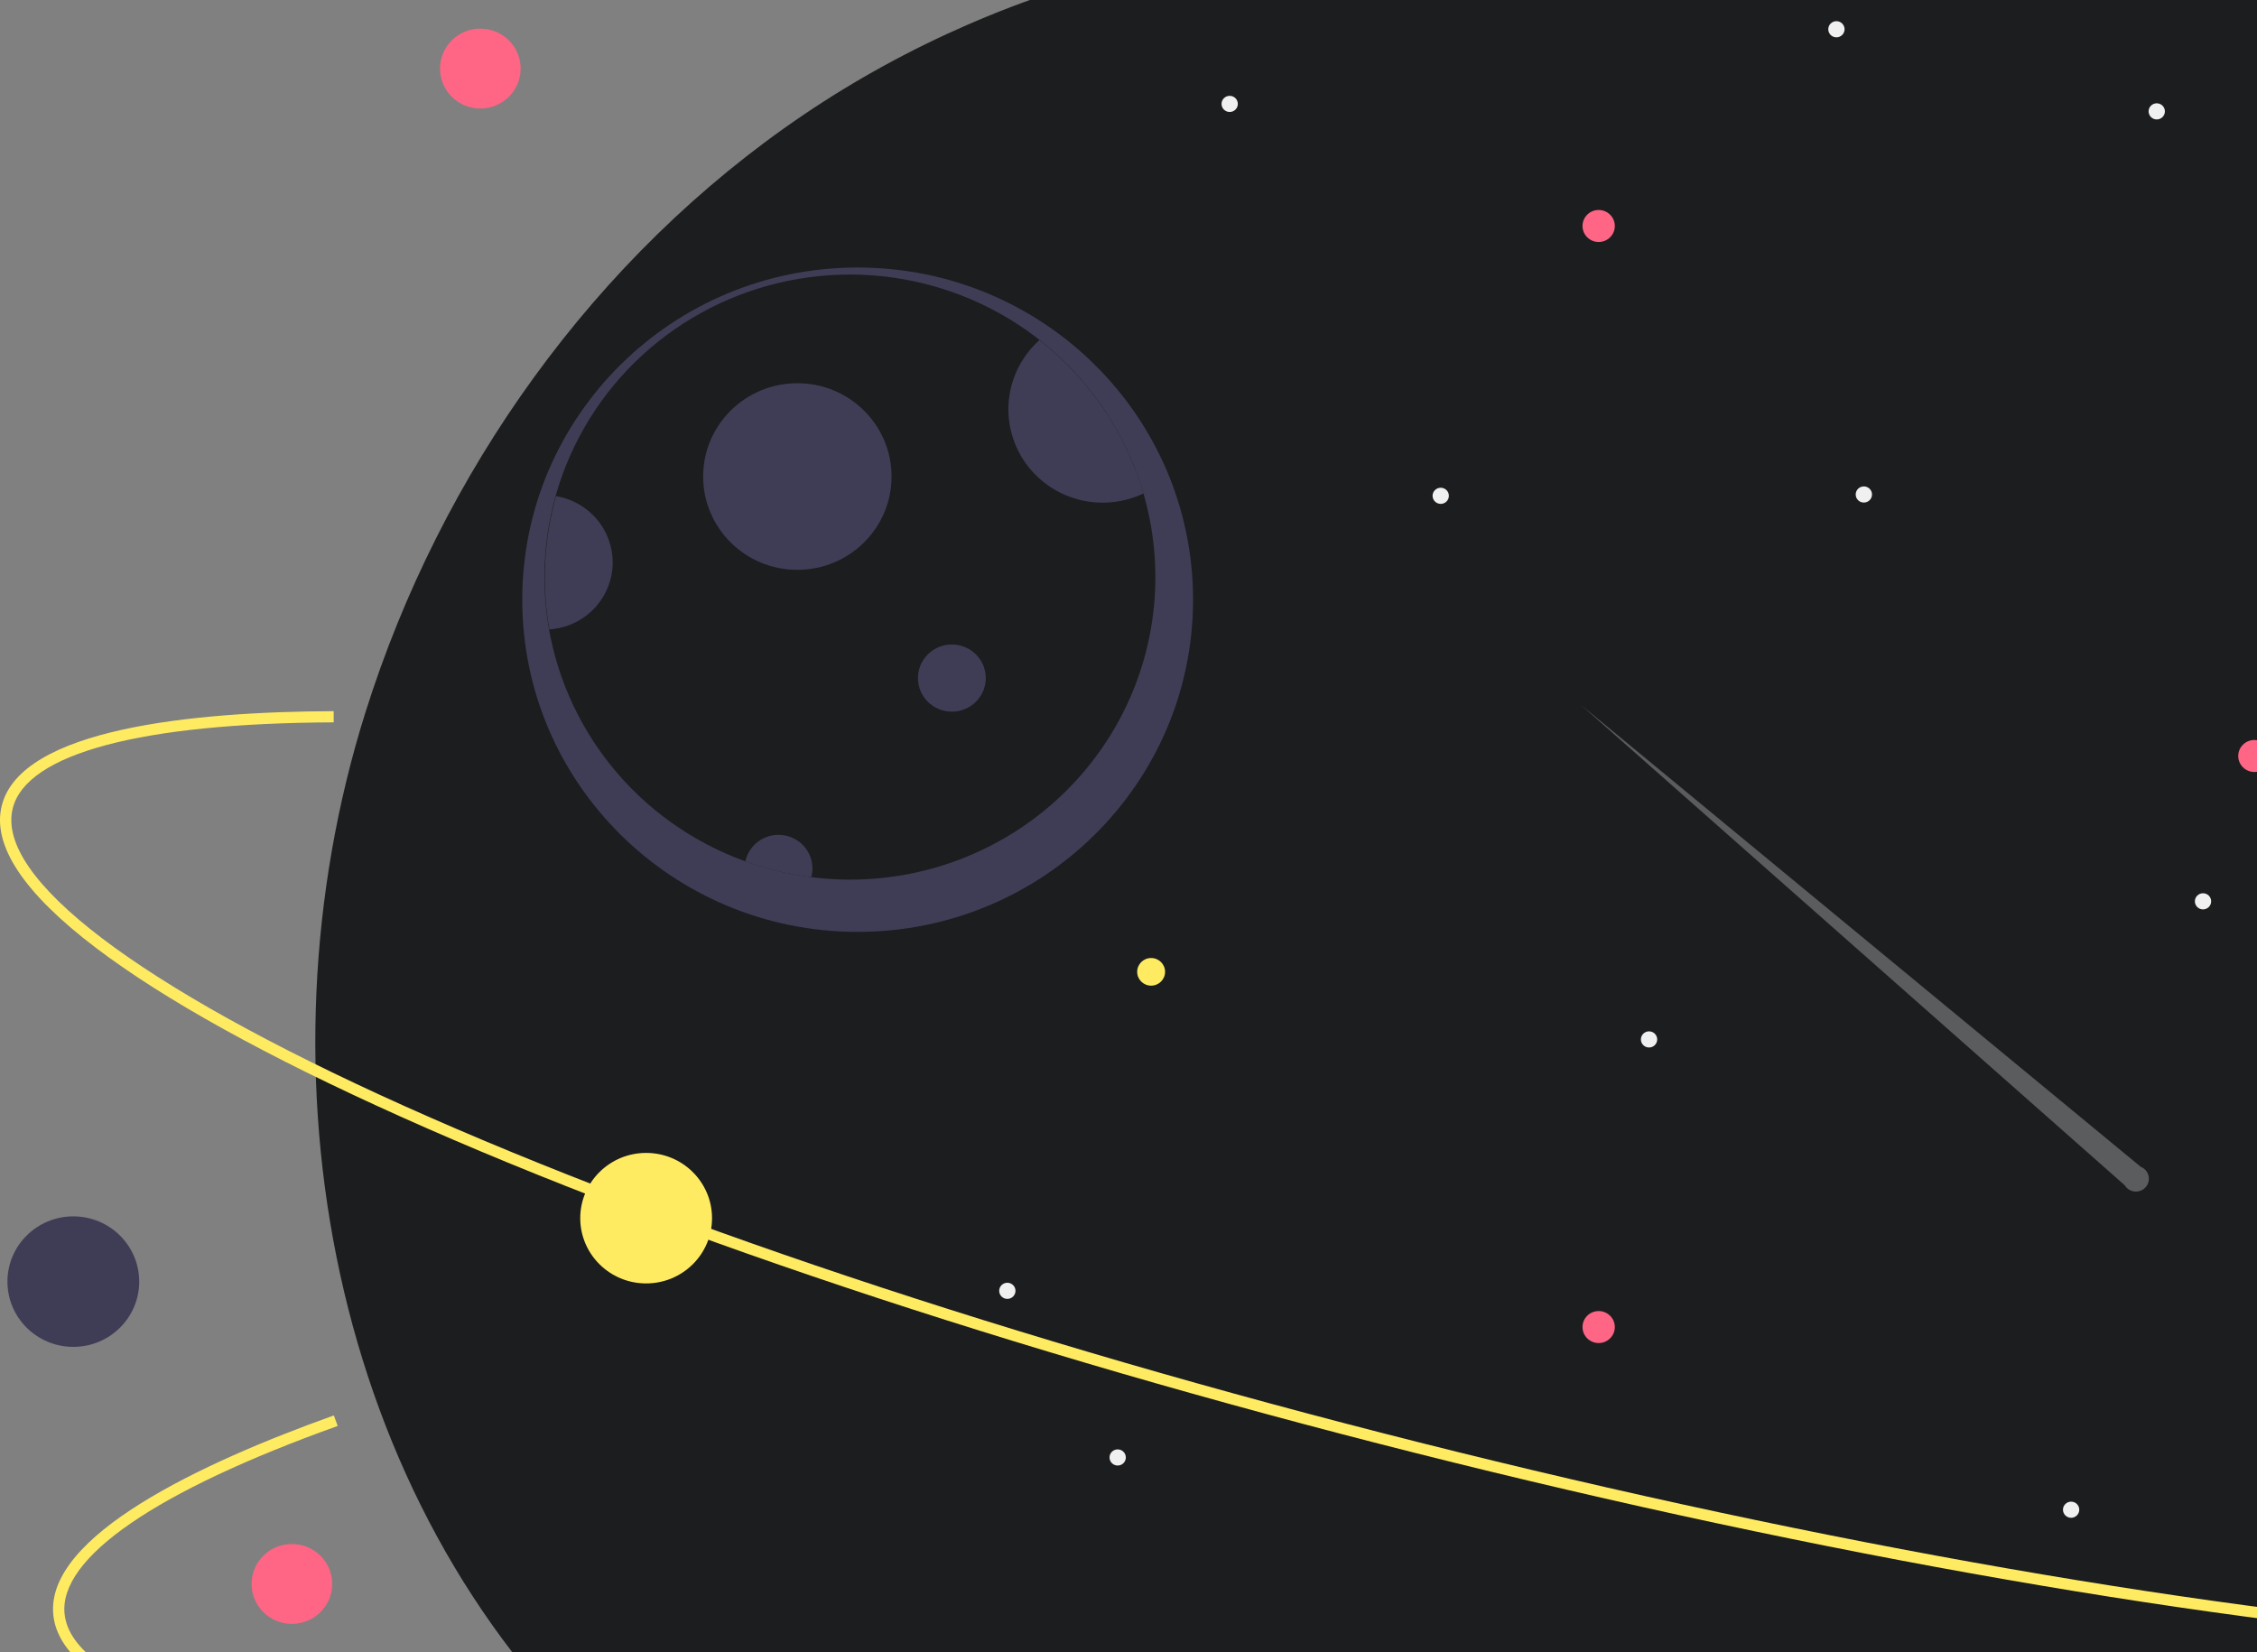 <svg width="463" height="339" viewBox="0 0 463 339" fill="none" xmlns="http://www.w3.org/2000/svg">
<rect x="0" y="0" width="463" height="339" fill="#808080" stroke="none"/>
<g clip-path="url(#clip0_1799_54138)">
<path d="M590.169 189.503C587.286 222.491 572.767 254.368 552.056 280.732C551.191 281.835 550.314 282.928 549.428 284.01C547.434 286.445 545.387 288.834 543.29 291.177C540.723 294.064 538.082 296.884 535.366 299.638C533.155 301.905 530.892 304.123 528.578 306.292C526.792 307.985 524.986 309.644 523.159 311.27C501.18 330.941 475.932 347.175 449.917 361.371C399.149 389.068 343.503 410.049 285.623 413.104C227.75 416.152 167.334 399.735 124.892 360.636C67.692 307.947 51.728 220.064 74.952 146.194C90.398 97.049 121.924 52.591 164.83 23.555C207.364 -5.229 261.024 -18.185 311.807 -9.716C352.347 -34.12 405.419 -34.587 449.492 -16.524C473.009 -6.883 494.114 7.451 512.63 24.772C521.109 32.721 529.043 41.221 536.378 50.217C537.128 51.129 537.871 52.047 538.605 52.974C541.682 56.825 544.658 60.756 547.534 64.766C551.662 70.517 555.582 76.395 559.292 82.401C560.313 84.055 561.326 85.716 562.315 87.393C562.98 88.519 563.653 89.652 564.31 90.793C564.325 90.817 564.335 90.843 564.341 90.87C574.63 108.796 583.041 127.924 587.425 147.917C588.198 151.454 588.847 155.007 589.35 158.591V158.599C589.79 161.639 590.123 164.694 590.347 167.764C590.876 175.004 590.816 182.273 590.169 189.503Z" fill="#1B1D1F"/>
<path opacity="0.3" d="M439.142 239.372L324.369 144.668L435.869 243.166C436.085 243.526 436.384 243.83 436.742 244.053C437.101 244.275 437.507 244.41 437.929 244.446C438.35 244.482 438.774 244.418 439.166 244.259C439.557 244.1 439.905 243.851 440.179 243.533C440.454 243.214 440.648 242.835 440.746 242.428C440.843 242.02 440.841 241.595 440.74 241.188C440.638 240.782 440.44 240.405 440.162 240.089C439.885 239.773 439.535 239.527 439.142 239.372Z" fill="#F0F0F0"/>
<path d="M175.939 191.18C213.938 191.18 244.743 160.669 244.743 123.03C244.743 85.392 213.938 54.88 175.939 54.88C137.939 54.88 107.135 85.392 107.135 123.03C107.135 160.669 137.939 191.18 175.939 191.18Z" fill="#3F3D56"/>
<path d="M237.012 118.436C237.012 126.581 235.393 134.647 232.246 142.172C229.1 149.698 224.487 156.536 218.672 162.295C212.857 168.055 205.954 172.623 198.356 175.74C190.759 178.857 182.616 180.461 174.392 180.46C167.063 180.456 159.79 179.186 152.901 176.708C142.129 172.821 132.64 166.081 125.467 157.223C118.295 148.365 113.713 137.727 112.221 126.468C110.729 115.209 112.384 103.76 117.007 93.368C121.629 82.977 129.04 74.04 138.435 67.532C147.829 61.023 158.847 57.192 170.287 56.456C181.727 55.719 193.152 58.106 203.318 63.356C213.484 68.605 222.001 76.517 227.942 86.228C233.883 95.94 237.02 107.081 237.012 118.436Z" fill="#1B1D1F"/>
<path d="M163.569 116.905C174.243 116.905 182.896 108.334 182.896 97.761C182.896 87.189 174.243 78.618 163.569 78.618C152.895 78.618 144.242 87.189 144.242 97.761C144.242 108.334 152.895 116.905 163.569 116.905Z" fill="#3F3D56"/>
<path d="M234.569 101.23C230.38 103.226 225.605 103.66 221.12 102.453C216.634 101.245 212.739 98.477 210.146 94.655C207.554 90.833 206.439 86.214 207.006 81.645C207.572 77.075 209.783 72.861 213.232 69.774C223.481 77.8 230.941 88.798 234.569 101.23Z" fill="#3F3D56"/>
<path d="M195.266 146.002C199.108 146.002 202.223 142.917 202.223 139.111C202.223 135.305 199.108 132.219 195.266 132.219C191.423 132.219 188.308 135.305 188.308 139.111C188.308 142.917 191.423 146.002 195.266 146.002Z" fill="#3F3D56"/>
<path d="M166.662 178.163C166.661 178.768 166.581 179.37 166.422 179.954C161.805 179.382 157.269 178.293 152.901 176.708C153.264 175.045 154.235 173.574 155.627 172.577C157.019 171.581 158.734 171.129 160.441 171.31C162.149 171.491 163.729 172.29 164.878 173.555C166.026 174.82 166.661 176.461 166.662 178.163Z" fill="#3F3D56"/>
<path d="M125.689 115.373C125.688 118.869 124.347 122.235 121.935 124.788C119.524 127.342 116.223 128.892 112.701 129.125C111.107 120.023 111.571 110.684 114.062 101.781C117.31 102.318 120.261 103.978 122.39 106.467C124.519 108.955 125.688 112.111 125.689 115.373Z" fill="#3F3D56"/>
<path d="M442.434 24.505C443.357 24.505 444.106 23.763 444.106 22.848C444.106 21.933 443.357 21.192 442.434 21.192C441.51 21.192 440.762 21.933 440.762 22.848C440.762 23.763 441.51 24.505 442.434 24.505Z" fill="#F0F0F0"/>
<path d="M451.927 186.568C452.85 186.568 453.599 185.826 453.599 184.911C453.599 183.996 452.85 183.255 451.927 183.255C451.003 183.255 450.255 183.996 450.255 184.911C450.255 185.826 451.003 186.568 451.927 186.568Z" fill="#F0F0F0"/>
<path d="M236.142 202.211C237.722 202.211 239.004 200.941 239.004 199.376C239.004 197.81 237.722 196.541 236.142 196.541C234.561 196.541 233.279 197.81 233.279 199.376C233.279 200.941 234.561 202.211 236.142 202.211Z" fill="#FFEB62"/>
<path d="M132.549 263.301C140.014 263.301 146.065 257.307 146.065 249.914C146.065 242.52 140.014 236.526 132.549 236.526C125.085 236.526 119.033 242.52 119.033 249.914C119.033 257.307 125.085 263.301 132.549 263.301Z" fill="#FFEB62"/>
<path d="M206.645 266.475C207.569 266.475 208.318 265.734 208.318 264.819C208.318 263.904 207.569 263.163 206.645 263.163C205.722 263.163 204.973 263.904 204.973 264.819C204.973 265.734 205.722 266.475 206.645 266.475Z" fill="#F0F0F0"/>
<path d="M376.723 7.658C377.646 7.658 378.395 6.917 378.395 6.002C378.395 5.087 377.646 4.346 376.723 4.346C375.799 4.346 375.05 5.087 375.05 6.002C375.05 6.917 375.799 7.658 376.723 7.658Z" fill="#F0F0F0"/>
<path d="M252.257 22.973C253.18 22.973 253.929 22.231 253.929 21.317C253.929 20.402 253.18 19.66 252.257 19.66C251.333 19.66 250.585 20.402 250.585 21.317C250.585 22.231 251.333 22.973 252.257 22.973Z" fill="#F0F0F0"/>
<path d="M295.549 103.375C296.473 103.375 297.222 102.633 297.222 101.718C297.222 100.804 296.473 100.062 295.549 100.062C294.626 100.062 293.877 100.804 293.877 101.718C293.877 102.633 294.626 103.375 295.549 103.375Z" fill="#F0F0F0"/>
<path d="M229.28 300.661C230.204 300.661 230.953 299.92 230.953 299.005C230.953 298.09 230.204 297.349 229.28 297.349C228.357 297.349 227.608 298.09 227.608 299.005C227.608 299.92 228.357 300.661 229.28 300.661Z" fill="#F0F0F0"/>
<path d="M424.869 311.382C425.793 311.382 426.541 310.64 426.541 309.725C426.541 308.81 425.793 308.069 424.869 308.069C423.945 308.069 423.197 308.81 423.197 309.725C423.197 310.64 423.945 311.382 424.869 311.382Z" fill="#F0F0F0"/>
<path d="M338.284 214.9C339.208 214.9 339.957 214.158 339.957 213.243C339.957 212.328 339.208 211.587 338.284 211.587C337.361 211.587 336.612 212.328 336.612 213.243C336.612 214.158 337.361 214.9 338.284 214.9Z" fill="#F0F0F0"/>
<path d="M382.35 103.103C383.273 103.103 384.022 102.362 384.022 101.447C384.022 100.532 383.273 99.79 382.35 99.79C381.426 99.79 380.677 100.532 380.677 101.447C380.677 102.362 381.426 103.103 382.35 103.103Z" fill="#F0F0F0"/>
<path d="M462.464 158.379C464.295 158.379 465.78 156.908 465.78 155.095C465.78 153.281 464.295 151.811 462.464 151.811C460.633 151.811 459.149 153.281 459.149 155.095C459.149 156.908 460.633 158.379 462.464 158.379Z" fill="#FF6584"/>
<path d="M327.949 49.645C329.78 49.645 331.265 48.175 331.265 46.361C331.265 44.547 329.78 43.077 327.949 43.077C326.118 43.077 324.633 44.547 324.633 46.361C324.633 48.175 326.118 49.645 327.949 49.645Z" fill="#FF6584"/>
<path d="M327.949 275.535C329.78 275.535 331.265 274.065 331.265 272.251C331.265 270.437 329.78 268.967 327.949 268.967C326.118 268.967 324.633 270.437 324.633 272.251C324.633 274.065 326.118 275.535 327.949 275.535Z" fill="#FF6584"/>
<path d="M555.573 339.081C545.591 339.081 534.65 338.708 522.751 337.96C461.203 334.089 381.48 320.63 298.268 300.063C215.055 279.496 138.295 254.277 82.126 229.053C54.765 216.766 33.766 205.135 19.712 194.483C4.832 183.206 -1.676 173.376 0.366 165.268C4.346 149.472 39.585 146.016 68.447 145.898L68.456 148.196C28.822 148.357 5.44 154.618 2.617 165.824C-0.979 180.098 28.35 202.381 83.084 226.961C139.129 252.129 215.748 277.3 298.829 297.834C381.91 318.369 461.486 331.805 522.898 335.668C582.872 339.441 619.334 333.418 622.93 319.145C625.915 307.294 606.233 289.836 567.508 269.986L568.574 267.946C596.712 282.37 629.374 303.056 625.18 319.701C623.138 327.809 612.73 333.457 594.246 336.488C583.709 338.215 570.767 339.081 555.573 339.081Z" fill="#FFEB62"/>
<path d="M185.588 366.973C158.067 366.974 132.482 366.038 109.577 364.151C79.639 361.683 55.915 357.716 39.065 352.361C21.225 346.691 11.76 339.599 10.934 331.282C9.324 315.08 41.342 300.098 68.486 290.382L69.274 292.543C31.999 305.885 12.1 319.563 13.242 331.058C14.697 345.698 49.88 356.925 109.77 361.861C171.094 366.915 251.797 365.124 337.014 356.815C422.23 348.508 501.738 334.681 560.89 317.881C618.659 301.474 650.958 283.668 649.503 269.028C648.295 256.873 623.834 246.981 580.628 241.172L580.94 238.896C612.334 243.116 650.114 251.73 651.811 268.803C652.637 277.12 644.75 285.903 628.369 294.91C612.896 303.416 590.408 311.888 561.53 320.089C502.246 336.926 422.592 350.78 337.241 359.102C283.698 364.321 231.913 366.973 185.588 366.973Z" fill="#FFEB62"/>
<path d="M15.041 276.318C22.506 276.318 28.557 270.324 28.557 262.931C28.557 255.537 22.506 249.543 15.041 249.543C7.577 249.543 1.526 255.537 1.526 262.931C1.526 270.324 7.577 276.318 15.041 276.318Z" fill="#3F3D56"/>
<path d="M98.534 22.264C103.103 22.264 106.807 18.595 106.807 14.069C106.807 9.543 103.103 5.874 98.534 5.874C93.964 5.874 90.26 9.543 90.26 14.069C90.26 18.595 93.964 22.264 98.534 22.264Z" fill="#FF6584"/>
<path d="M59.88 333.15C64.449 333.15 68.154 329.481 68.154 324.955C68.154 320.429 64.449 316.76 59.88 316.76C55.31 316.76 51.606 320.429 51.606 324.955C51.606 329.481 55.31 333.15 59.88 333.15Z" fill="#FF6584"/>
</g>
<defs>
<clipPath id="clip0_1799_54138">
<rect width="463" height="339" fill="white"/>
</clipPath>
</defs>
</svg>
